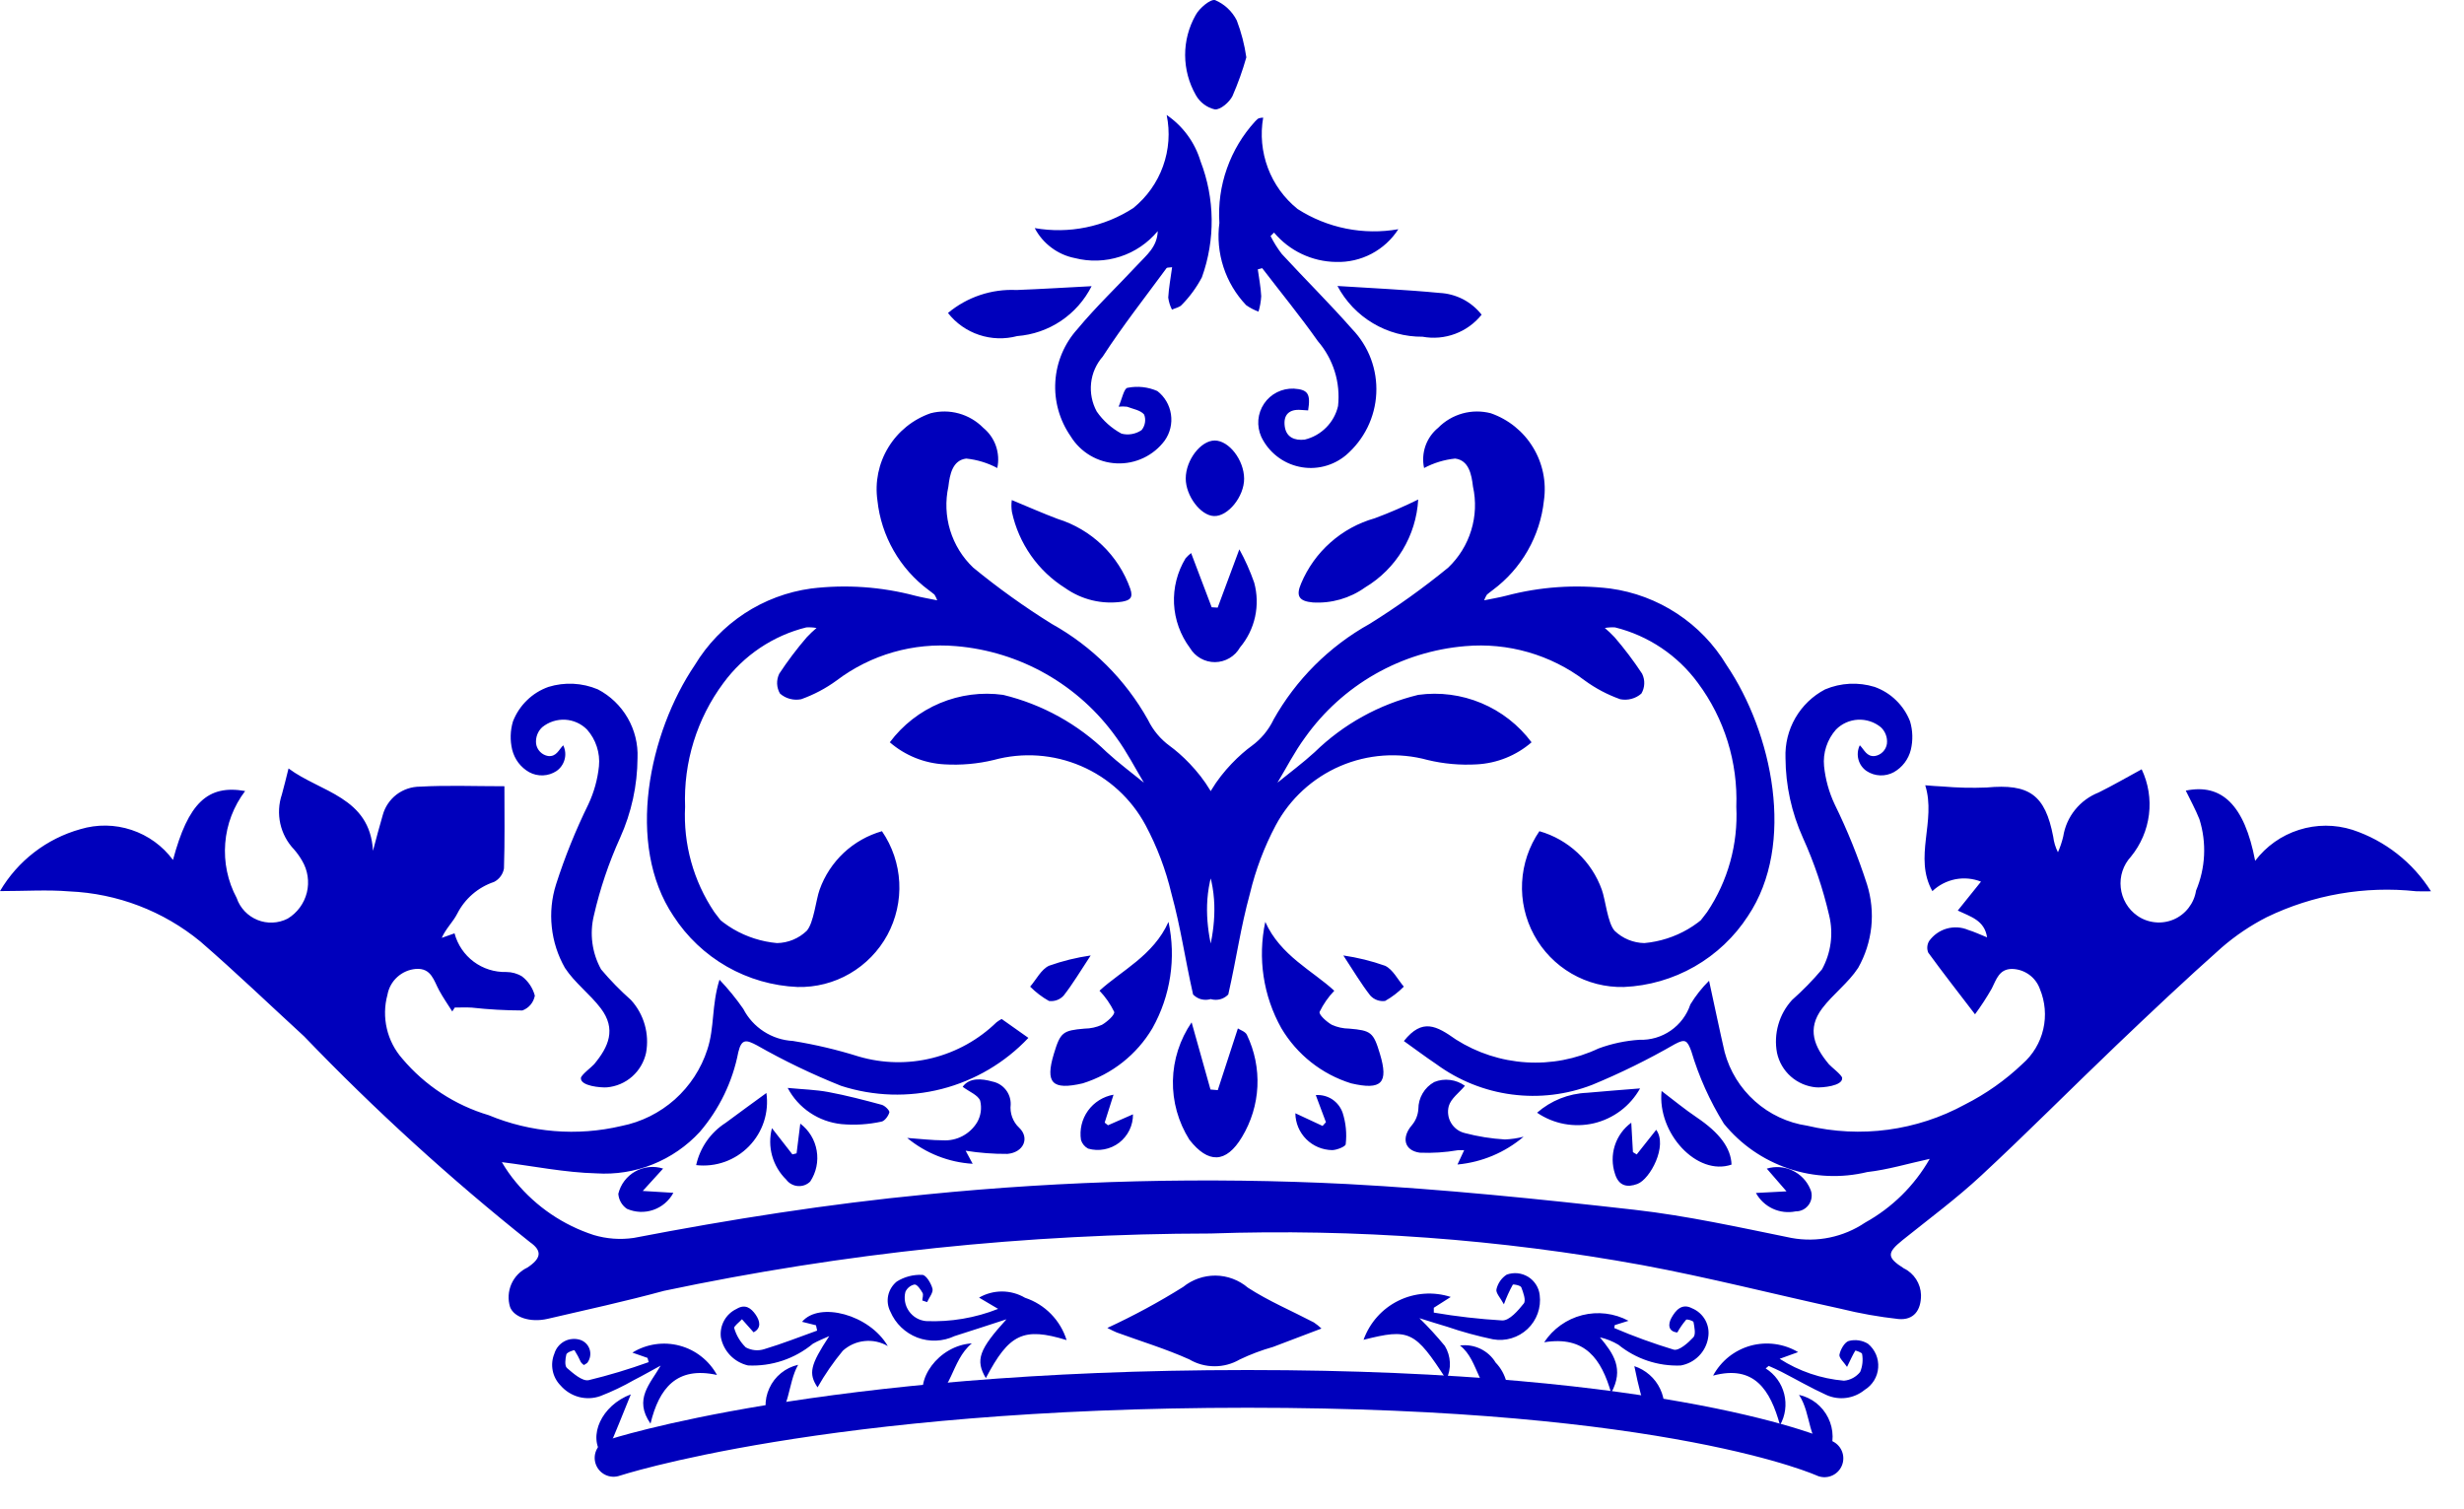 <svg width="49" height="30" viewBox="0 0 49 30" fill="none" xmlns="http://www.w3.org/2000/svg">
<path d="M27.918 20.702C28.126 20.85 28.341 21.012 28.564 21.162C29.005 21.485 29.52 21.693 30.062 21.764C30.604 21.836 31.155 21.77 31.665 21.572C32.229 21.339 32.777 21.069 33.306 20.764C33.513 20.653 33.553 20.687 33.633 20.901C33.784 21.409 34.002 21.895 34.282 22.346C34.618 22.759 35.064 23.068 35.569 23.238C36.073 23.409 36.616 23.432 37.133 23.307C37.542 23.261 37.942 23.139 38.375 23.045C38.072 23.577 37.627 24.015 37.091 24.312C36.661 24.602 36.134 24.712 35.623 24.617C34.59 24.407 33.555 24.177 32.51 24.058C30.608 23.843 28.701 23.647 26.791 23.545C24 23.404 21.203 23.474 18.423 23.752C16.466 23.941 14.531 24.246 12.602 24.617C12.336 24.656 12.064 24.636 11.806 24.559C11.2 24.362 10.663 23.997 10.257 23.506C10.154 23.382 10.061 23.25 9.98 23.11C10.615 23.19 11.235 23.317 11.858 23.333C12.241 23.358 12.625 23.297 12.981 23.154C13.337 23.011 13.657 22.791 13.917 22.508C14.305 22.055 14.569 21.509 14.682 20.924C14.747 20.65 14.843 20.677 15.052 20.787C15.591 21.094 16.151 21.363 16.727 21.593C17.374 21.802 18.067 21.824 18.727 21.655C19.386 21.486 19.984 21.134 20.451 20.639L19.919 20.263C19.883 20.282 19.849 20.305 19.817 20.329C19.461 20.675 19.02 20.92 18.539 21.04C18.058 21.16 17.554 21.149 17.078 21.01C16.649 20.875 16.211 20.772 15.767 20.7C15.561 20.689 15.362 20.624 15.189 20.512C15.016 20.4 14.875 20.245 14.781 20.062C14.639 19.857 14.48 19.663 14.308 19.482C14.148 19.996 14.212 20.431 14.067 20.869C13.944 21.252 13.72 21.595 13.42 21.863C13.119 22.13 12.753 22.313 12.358 22.391C11.477 22.599 10.553 22.523 9.718 22.176C9.048 21.977 8.452 21.587 8.001 21.053C7.851 20.883 7.744 20.677 7.693 20.455C7.641 20.233 7.645 20.002 7.705 19.782C7.729 19.647 7.797 19.523 7.899 19.43C8.001 19.337 8.13 19.28 8.268 19.268C8.58 19.244 8.626 19.501 8.735 19.698C8.813 19.841 8.907 19.976 8.994 20.114L9.043 20.036C9.155 20.036 9.268 20.03 9.38 20.037C9.714 20.074 10.051 20.093 10.388 20.094C10.451 20.071 10.507 20.032 10.551 19.98C10.594 19.929 10.623 19.867 10.636 19.8C10.596 19.648 10.507 19.514 10.383 19.418C10.288 19.359 10.179 19.329 10.068 19.329C9.835 19.335 9.606 19.263 9.419 19.123C9.233 18.984 9.099 18.785 9.039 18.56L8.785 18.65C8.867 18.463 9.011 18.332 9.093 18.169C9.245 17.871 9.507 17.644 9.824 17.538C9.876 17.512 9.92 17.474 9.955 17.427C9.989 17.381 10.012 17.328 10.022 17.271C10.04 16.73 10.031 16.188 10.031 15.635C9.432 15.635 8.891 15.613 8.354 15.643C8.185 15.643 8.021 15.698 7.886 15.8C7.752 15.903 7.655 16.047 7.611 16.21C7.541 16.445 7.481 16.682 7.417 16.919C7.358 15.846 6.37 15.754 5.738 15.281C5.69 15.467 5.653 15.633 5.606 15.797C5.542 15.985 5.532 16.186 5.574 16.379C5.617 16.572 5.712 16.75 5.849 16.893C5.908 16.961 5.961 17.035 6.006 17.113C6.121 17.305 6.155 17.534 6.102 17.75C6.048 17.966 5.911 18.153 5.72 18.268C5.628 18.315 5.526 18.342 5.423 18.346C5.319 18.351 5.216 18.333 5.12 18.294C5.024 18.255 4.937 18.196 4.866 18.121C4.795 18.046 4.74 17.956 4.707 17.858C4.528 17.524 4.449 17.147 4.479 16.769C4.508 16.392 4.646 16.032 4.875 15.73C4.131 15.599 3.744 15.965 3.44 17.101C3.234 16.822 2.946 16.613 2.616 16.504C2.287 16.394 1.931 16.389 1.598 16.489C0.926 16.677 0.354 17.118 0 17.72C0.497 17.72 0.941 17.69 1.38 17.726C2.334 17.767 3.248 18.117 3.985 18.723C4.689 19.333 5.361 19.979 6.048 20.609C7.453 22.071 8.953 23.438 10.539 24.701C10.79 24.876 10.761 25.026 10.489 25.206C10.347 25.273 10.234 25.389 10.17 25.533C10.107 25.677 10.097 25.839 10.143 25.99C10.218 26.194 10.543 26.306 10.89 26.226C11.663 26.047 12.439 25.877 13.205 25.669C16.779 24.915 20.422 24.533 24.075 24.529C26.949 24.43 29.826 24.641 32.655 25.157C33.979 25.403 35.286 25.738 36.602 26.025C36.981 26.119 37.366 26.187 37.755 26.23C38.058 26.256 38.204 26.056 38.202 25.752C38.199 25.641 38.165 25.532 38.105 25.439C38.045 25.346 37.96 25.27 37.86 25.222C37.518 25.005 37.521 24.913 37.838 24.658C38.363 24.237 38.906 23.835 39.398 23.378C40.311 22.531 41.188 21.645 42.089 20.785C42.778 20.128 43.471 19.473 44.183 18.841C44.456 18.605 44.757 18.402 45.079 18.238C46.001 17.792 47.03 17.614 48.048 17.723C48.129 17.728 48.21 17.724 48.343 17.724C47.981 17.148 47.429 16.716 46.783 16.502C46.436 16.392 46.064 16.392 45.717 16.503C45.37 16.613 45.066 16.828 44.847 17.118C44.635 16.004 44.18 15.575 43.467 15.722C43.556 15.907 43.66 16.093 43.738 16.29C43.885 16.756 43.861 17.26 43.671 17.711C43.652 17.837 43.6 17.955 43.522 18.055C43.444 18.156 43.342 18.235 43.225 18.285C43.108 18.334 42.98 18.354 42.854 18.34C42.727 18.327 42.606 18.282 42.502 18.209C42.411 18.145 42.334 18.062 42.278 17.966C42.221 17.869 42.186 17.762 42.174 17.651C42.162 17.54 42.173 17.428 42.208 17.322C42.243 17.216 42.3 17.118 42.376 17.036C42.572 16.796 42.697 16.506 42.735 16.198C42.773 15.89 42.723 15.578 42.59 15.298C42.295 15.458 42.02 15.618 41.735 15.759C41.552 15.831 41.39 15.949 41.266 16.103C41.142 16.256 41.061 16.439 41.03 16.634C41.005 16.742 40.969 16.847 40.925 16.948C40.876 16.851 40.844 16.746 40.831 16.638C40.671 15.804 40.354 15.581 39.507 15.66C39.216 15.672 38.925 15.665 38.634 15.64C38.53 15.637 38.425 15.626 38.286 15.616C38.51 16.331 38.049 17.046 38.428 17.721C38.554 17.601 38.713 17.519 38.884 17.485C39.055 17.452 39.233 17.468 39.395 17.532L38.933 18.107C39.189 18.23 39.464 18.299 39.516 18.64C39.367 18.58 39.257 18.528 39.142 18.493C39.007 18.435 38.855 18.426 38.713 18.466C38.571 18.507 38.447 18.595 38.362 18.715C38.342 18.75 38.33 18.788 38.327 18.828C38.324 18.868 38.331 18.908 38.346 18.944C38.635 19.341 38.937 19.727 39.276 20.17C39.397 20.005 39.509 19.834 39.61 19.656C39.701 19.474 39.757 19.269 40.011 19.268C40.133 19.27 40.252 19.31 40.351 19.381C40.45 19.452 40.525 19.552 40.566 19.667C40.671 19.92 40.695 20.2 40.633 20.467C40.571 20.735 40.426 20.976 40.22 21.156C39.88 21.48 39.494 21.752 39.075 21.964C38.117 22.487 36.999 22.637 35.937 22.385C35.551 22.328 35.19 22.158 34.899 21.898C34.607 21.638 34.398 21.299 34.297 20.922C34.196 20.484 34.105 20.043 33.987 19.503C33.844 19.644 33.719 19.803 33.615 19.974C33.545 20.185 33.408 20.367 33.225 20.494C33.043 20.62 32.825 20.685 32.602 20.677C32.324 20.695 32.05 20.753 31.788 20.85C31.339 21.062 30.844 21.157 30.348 21.125C29.853 21.094 29.373 20.938 28.954 20.672C28.565 20.398 28.286 20.241 27.918 20.702ZM13.916 17.853C14.09 18.107 14.318 18.32 14.583 18.476C14.848 18.631 15.145 18.726 15.452 18.754C15.672 18.75 15.884 18.663 16.043 18.51C16.183 18.354 16.227 17.888 16.299 17.692C16.398 17.413 16.563 17.163 16.778 16.96C16.994 16.758 17.255 16.61 17.539 16.529C17.745 16.83 17.864 17.181 17.883 17.545C17.902 17.909 17.82 18.271 17.647 18.592C17.473 18.912 17.214 19.178 16.899 19.361C16.584 19.544 16.224 19.636 15.86 19.627C15.365 19.606 14.883 19.466 14.454 19.221C14.025 18.975 13.661 18.631 13.392 18.215C12.433 16.787 12.908 14.567 13.818 13.224C14.066 12.814 14.402 12.464 14.802 12.201C15.202 11.938 15.656 11.768 16.131 11.703C16.824 11.619 17.527 11.668 18.202 11.847C18.333 11.881 18.468 11.903 18.638 11.938C18.624 11.898 18.605 11.86 18.583 11.824C18.546 11.791 18.504 11.764 18.466 11.733C18.183 11.523 17.946 11.256 17.771 10.949C17.596 10.643 17.486 10.304 17.449 9.953C17.396 9.586 17.473 9.212 17.666 8.896C17.859 8.579 18.155 8.34 18.506 8.218C18.69 8.17 18.884 8.171 19.068 8.222C19.252 8.273 19.419 8.371 19.553 8.507C19.668 8.601 19.756 8.726 19.805 8.867C19.854 9.009 19.864 9.161 19.832 9.307C19.641 9.205 19.431 9.141 19.215 9.119C18.943 9.152 18.888 9.433 18.86 9.675C18.797 9.964 18.809 10.264 18.895 10.546C18.982 10.829 19.139 11.084 19.354 11.288C19.85 11.694 20.371 12.068 20.915 12.406C21.718 12.853 22.381 13.514 22.829 14.315L22.831 14.319C22.93 14.522 23.077 14.698 23.26 14.832C23.715 15.161 24.635 16.126 24.225 17.036C23.626 18.365 24.456 19.544 24.225 19.776C24.192 19.809 24.154 19.836 24.111 19.855C24.068 19.873 24.022 19.882 23.976 19.882C23.929 19.882 23.883 19.873 23.84 19.855C23.797 19.836 23.759 19.809 23.726 19.776C23.555 19.015 23.486 18.469 23.295 17.767C23.183 17.296 23.011 16.841 22.783 16.413C22.501 15.886 22.049 15.47 21.5 15.234C20.951 14.998 20.338 14.955 19.761 15.113C19.442 15.19 19.113 15.219 18.785 15.2C18.383 15.179 18 15.025 17.695 14.761C17.952 14.417 18.297 14.148 18.693 13.982C19.09 13.816 19.523 13.759 19.949 13.818C20.726 14.006 21.438 14.4 22.01 14.958C22.245 15.174 22.503 15.364 22.748 15.564C22.574 15.276 22.41 14.952 22.198 14.663C21.831 14.148 21.356 13.719 20.806 13.405C20.257 13.092 19.646 12.902 19.015 12.849C18.165 12.774 17.318 13.017 16.637 13.532C16.421 13.69 16.183 13.815 15.932 13.905C15.858 13.919 15.781 13.917 15.708 13.897C15.635 13.878 15.568 13.842 15.511 13.792C15.476 13.733 15.457 13.665 15.454 13.597C15.452 13.528 15.466 13.46 15.496 13.398C15.663 13.144 15.846 12.902 16.044 12.672C16.105 12.607 16.17 12.545 16.238 12.488C16.171 12.476 16.103 12.472 16.035 12.476C15.373 12.64 14.79 13.032 14.386 13.582C13.859 14.291 13.59 15.16 13.624 16.043C13.586 16.785 13.79 17.519 14.204 18.136C14.413 18.42 14.759 18.779 14.261 18.53L13.916 17.853ZM33.891 18.53C33.393 18.779 33.739 18.42 33.949 18.136C34.363 17.519 34.566 16.785 34.529 16.043C34.562 15.16 34.293 14.291 33.766 13.582C33.363 13.032 32.779 12.64 32.117 12.476C32.049 12.472 31.981 12.476 31.914 12.488C31.982 12.545 32.047 12.607 32.108 12.672C32.306 12.902 32.489 13.144 32.656 13.398C32.686 13.46 32.701 13.528 32.698 13.597C32.696 13.665 32.676 13.733 32.641 13.792C32.585 13.842 32.517 13.878 32.444 13.897C32.371 13.917 32.295 13.919 32.221 13.905C31.969 13.815 31.731 13.69 31.515 13.532C30.835 13.017 29.987 12.774 29.137 12.849C28.507 12.902 27.895 13.092 27.346 13.405C26.796 13.719 26.322 14.148 25.955 14.663C25.742 14.952 25.578 15.276 25.404 15.564C25.649 15.364 25.907 15.174 26.143 14.958C26.715 14.4 27.427 14.006 28.203 13.818C28.629 13.759 29.063 13.816 29.459 13.982C29.856 14.148 30.2 14.417 30.457 14.761C30.153 15.025 29.769 15.179 29.367 15.2C29.039 15.219 28.71 15.19 28.391 15.113C27.815 14.955 27.202 14.998 26.652 15.234C26.104 15.47 25.651 15.886 25.369 16.413C25.142 16.841 24.97 17.296 24.857 17.767C24.666 18.469 24.598 19.015 24.426 19.776C24.394 19.809 24.355 19.836 24.312 19.855C24.27 19.873 24.224 19.882 24.177 19.882C24.13 19.882 24.084 19.873 24.041 19.855C23.999 19.836 23.96 19.809 23.928 19.776C23.697 19.544 24.527 18.365 23.928 17.036C23.518 16.126 24.437 15.161 24.893 14.832C25.076 14.698 25.223 14.522 25.322 14.319L25.323 14.315C25.772 13.514 26.434 12.853 27.237 12.406C27.781 12.067 28.303 11.694 28.799 11.288C29.013 11.084 29.171 10.829 29.257 10.546C29.344 10.264 29.356 9.964 29.292 9.675C29.264 9.433 29.209 9.152 28.937 9.119C28.721 9.141 28.512 9.205 28.32 9.307C28.288 9.161 28.298 9.008 28.347 8.867C28.397 8.726 28.484 8.601 28.6 8.507C28.733 8.371 28.901 8.273 29.084 8.222C29.268 8.171 29.462 8.17 29.647 8.218C29.997 8.34 30.294 8.579 30.486 8.896C30.679 9.212 30.756 9.586 30.703 9.953C30.666 10.304 30.556 10.643 30.381 10.949C30.206 11.256 29.969 11.523 29.686 11.733C29.648 11.764 29.607 11.791 29.57 11.824C29.547 11.86 29.529 11.898 29.514 11.938C29.685 11.903 29.819 11.881 29.95 11.847C30.625 11.668 31.328 11.619 32.021 11.703C32.496 11.768 32.95 11.938 33.35 12.201C33.751 12.464 34.087 12.814 34.334 13.224C35.244 14.567 35.719 16.787 34.761 18.215C34.492 18.631 34.127 18.975 33.698 19.221C33.269 19.466 32.787 19.606 32.293 19.627C31.928 19.636 31.569 19.544 31.253 19.361C30.938 19.178 30.679 18.912 30.506 18.592C30.332 18.271 30.25 17.909 30.269 17.545C30.288 17.181 30.407 16.83 30.613 16.529C30.898 16.61 31.158 16.758 31.374 16.96C31.59 17.163 31.754 17.413 31.854 17.692C31.926 17.888 31.969 18.354 32.109 18.51C32.269 18.663 32.48 18.75 32.701 18.754C33.007 18.726 33.304 18.631 33.569 18.476C33.835 18.32 34.063 18.107 34.236 17.853L33.891 18.53ZM26.014 8.161C26.067 7.828 26.009 7.746 25.727 7.728C25.612 7.724 25.497 7.749 25.394 7.801C25.291 7.853 25.202 7.931 25.138 8.027C25.073 8.123 25.034 8.234 25.024 8.349C25.015 8.464 25.035 8.58 25.082 8.686C25.154 8.836 25.259 8.968 25.39 9.071C25.52 9.174 25.672 9.246 25.835 9.281C25.998 9.317 26.166 9.314 26.328 9.274C26.489 9.234 26.639 9.158 26.767 9.051C26.945 8.898 27.091 8.71 27.195 8.499C27.298 8.289 27.358 8.059 27.369 7.824C27.381 7.589 27.344 7.354 27.262 7.134C27.179 6.914 27.052 6.713 26.889 6.544C26.439 6.032 25.952 5.552 25.49 5.05C25.405 4.939 25.33 4.82 25.267 4.694L25.336 4.625C25.488 4.805 25.676 4.951 25.888 5.051C26.101 5.152 26.333 5.206 26.568 5.209C26.814 5.217 27.057 5.161 27.274 5.047C27.491 4.933 27.675 4.765 27.808 4.558C27.113 4.68 26.398 4.537 25.804 4.156C25.538 3.942 25.334 3.661 25.214 3.341C25.094 3.021 25.061 2.675 25.12 2.339C25.089 2.34 25.057 2.345 25.027 2.354C25.003 2.371 24.98 2.392 24.96 2.414C24.712 2.685 24.521 3.004 24.399 3.351C24.276 3.698 24.225 4.066 24.249 4.434C24.21 4.729 24.238 5.028 24.33 5.311C24.422 5.594 24.576 5.852 24.781 6.068C24.857 6.122 24.94 6.165 25.027 6.197C25.057 6.097 25.075 5.995 25.081 5.891C25.073 5.712 25.037 5.534 25.013 5.356L25.101 5.333C25.471 5.816 25.858 6.288 26.208 6.785C26.36 6.961 26.474 7.166 26.543 7.388C26.612 7.609 26.634 7.843 26.609 8.074C26.572 8.236 26.49 8.384 26.372 8.502C26.255 8.62 26.108 8.703 25.946 8.742C25.747 8.765 25.575 8.697 25.548 8.472C25.52 8.246 25.639 8.133 25.872 8.152C25.92 8.156 25.968 8.159 26.014 8.161ZM23.023 4.596C23.014 4.91 22.798 5.075 22.624 5.263C22.225 5.691 21.799 6.095 21.426 6.544C21.166 6.832 21.011 7.199 20.987 7.586C20.962 7.973 21.07 8.356 21.291 8.675C21.387 8.832 21.521 8.964 21.68 9.058C21.839 9.152 22.019 9.206 22.203 9.214C22.388 9.223 22.572 9.186 22.739 9.107C22.906 9.028 23.051 8.91 23.161 8.762C23.269 8.61 23.314 8.423 23.286 8.239C23.259 8.055 23.162 7.889 23.015 7.776C22.828 7.694 22.622 7.672 22.422 7.712C22.352 7.722 22.312 7.936 22.245 8.087C22.301 8.081 22.357 8.082 22.413 8.088C22.532 8.134 22.683 8.157 22.753 8.244C22.773 8.295 22.778 8.351 22.769 8.405C22.76 8.459 22.737 8.51 22.703 8.552C22.645 8.592 22.579 8.619 22.51 8.631C22.441 8.644 22.37 8.641 22.302 8.623C22.106 8.517 21.937 8.367 21.81 8.183C21.716 8.011 21.677 7.813 21.698 7.618C21.719 7.422 21.8 7.238 21.93 7.09C22.322 6.484 22.771 5.914 23.199 5.331C23.21 5.317 23.248 5.323 23.309 5.314C23.28 5.528 23.243 5.722 23.232 5.918C23.243 6.001 23.268 6.082 23.306 6.157C23.373 6.126 23.46 6.112 23.503 6.06C23.662 5.899 23.796 5.714 23.902 5.513C24.17 4.766 24.16 3.947 23.874 3.206C23.762 2.832 23.524 2.507 23.201 2.287C23.271 2.626 23.246 2.979 23.128 3.306C23.011 3.632 22.806 3.92 22.536 4.138C21.957 4.513 21.257 4.655 20.577 4.536C20.657 4.689 20.77 4.821 20.908 4.924C21.046 5.028 21.205 5.099 21.374 5.132C21.671 5.208 21.984 5.198 22.276 5.103C22.568 5.009 22.827 4.832 23.023 4.596V4.596ZM22.021 26.407C22.105 26.448 22.154 26.477 22.205 26.496C22.688 26.673 23.182 26.822 23.65 27.032C23.802 27.122 23.975 27.169 24.151 27.169C24.328 27.17 24.501 27.123 24.653 27.035C24.867 26.932 25.09 26.849 25.318 26.784C25.626 26.669 25.933 26.551 26.279 26.419C26.232 26.374 26.181 26.333 26.127 26.297C25.689 26.068 25.229 25.874 24.817 25.607C24.637 25.454 24.41 25.369 24.175 25.366C23.94 25.364 23.711 25.444 23.528 25.592C23.044 25.895 22.54 26.167 22.021 26.407V26.407ZM25.162 18.332C25.008 19.052 25.121 19.804 25.481 20.446C25.792 20.971 26.286 21.362 26.868 21.543C27.478 21.685 27.616 21.536 27.442 20.958C27.313 20.527 27.266 20.492 26.831 20.455C26.712 20.454 26.594 20.428 26.485 20.379C26.382 20.32 26.224 20.179 26.242 20.121C26.317 19.967 26.416 19.825 26.534 19.702C26.108 19.307 25.459 19.001 25.162 18.332ZM21.865 19.701C21.984 19.825 22.082 19.967 22.157 20.121C22.175 20.179 22.017 20.32 21.914 20.379C21.805 20.428 21.688 20.454 21.568 20.455C21.134 20.492 21.087 20.527 20.957 20.958C20.783 21.536 20.922 21.684 21.532 21.543C22.113 21.362 22.608 20.971 22.918 20.446C23.278 19.804 23.392 19.052 23.237 18.332C22.94 19.001 22.292 19.307 21.865 19.701ZM23.697 20.33C23.463 20.672 23.333 21.075 23.325 21.49C23.317 21.904 23.431 22.312 23.652 22.663C24.024 23.139 24.381 23.141 24.699 22.61C24.882 22.306 24.988 21.962 25.005 21.607C25.022 21.253 24.95 20.899 24.797 20.58C24.769 20.515 24.664 20.483 24.617 20.451L24.217 21.678L24.072 21.666L23.697 20.33ZM20.121 9.944C20.11 10.024 20.111 10.104 20.124 10.183C20.191 10.493 20.32 10.787 20.502 11.047C20.684 11.307 20.917 11.527 21.186 11.696C21.514 11.927 21.918 12.023 22.315 11.965C22.462 11.938 22.542 11.896 22.477 11.707C22.361 11.379 22.169 11.082 21.918 10.841C21.667 10.6 21.363 10.421 21.031 10.318C20.73 10.205 20.436 10.074 20.121 9.944ZM28.203 9.933C27.921 10.072 27.633 10.197 27.339 10.306C27.012 10.398 26.711 10.563 26.458 10.788C26.204 11.012 26.005 11.292 25.874 11.604C25.766 11.854 25.835 11.955 26.105 11.98C26.476 12.003 26.844 11.898 27.146 11.682C27.452 11.499 27.708 11.244 27.892 10.939C28.076 10.634 28.183 10.289 28.203 9.933H28.203ZM23.687 10.998C23.647 11.03 23.61 11.064 23.577 11.102C23.412 11.374 23.332 11.688 23.347 12.006C23.363 12.323 23.473 12.629 23.663 12.884C23.714 12.97 23.788 13.043 23.875 13.092C23.963 13.142 24.063 13.168 24.163 13.167C24.264 13.166 24.363 13.138 24.45 13.087C24.537 13.036 24.609 12.963 24.659 12.875C24.807 12.699 24.91 12.49 24.959 12.265C25.008 12.04 25.002 11.807 24.941 11.585C24.861 11.357 24.763 11.136 24.646 10.924L24.215 12.083L24.096 12.076L23.687 10.998ZM20.015 26.235C19.472 26.834 19.39 27.044 19.605 27.405C20.067 26.524 20.353 26.385 21.211 26.649C21.15 26.453 21.043 26.275 20.899 26.128C20.756 25.982 20.579 25.872 20.384 25.807C20.246 25.726 20.088 25.683 19.928 25.682C19.767 25.682 19.609 25.724 19.47 25.804L19.849 26.028C19.393 26.209 18.904 26.291 18.415 26.271C18.348 26.264 18.283 26.244 18.224 26.21C18.166 26.176 18.116 26.13 18.077 26.075C18.038 26.02 18.011 25.957 17.999 25.891C17.986 25.825 17.989 25.756 18.005 25.691C18.021 25.654 18.046 25.62 18.078 25.595C18.11 25.569 18.148 25.551 18.188 25.543C18.241 25.543 18.307 25.642 18.346 25.71C18.367 25.747 18.344 25.81 18.341 25.861L18.437 25.893C18.476 25.804 18.562 25.703 18.544 25.628C18.517 25.521 18.416 25.354 18.343 25.352C18.164 25.343 17.985 25.389 17.833 25.485C17.747 25.555 17.687 25.652 17.663 25.761C17.64 25.869 17.655 25.983 17.706 26.082C17.756 26.199 17.829 26.306 17.921 26.394C18.013 26.483 18.122 26.552 18.241 26.598C18.36 26.643 18.488 26.664 18.615 26.659C18.743 26.654 18.868 26.623 18.983 26.569C19.328 26.461 19.671 26.346 20.015 26.235ZM29.907 25.937C29.956 25.803 30.015 25.672 30.084 25.547C30.094 25.532 30.239 25.562 30.253 25.599C30.292 25.701 30.35 25.86 30.303 25.92C30.19 26.062 30.019 26.261 29.875 26.258C29.418 26.231 28.963 26.179 28.513 26.102L28.513 26.006L28.85 25.791C28.507 25.68 28.134 25.706 27.81 25.865C27.486 26.024 27.238 26.303 27.116 26.643C28.027 26.413 28.137 26.463 28.763 27.432C28.814 27.326 28.838 27.21 28.833 27.094C28.827 26.977 28.793 26.863 28.732 26.764C28.573 26.571 28.405 26.387 28.227 26.213C28.463 26.286 28.618 26.337 28.775 26.382C29.075 26.485 29.38 26.568 29.69 26.633C29.813 26.655 29.939 26.648 30.058 26.612C30.177 26.576 30.287 26.513 30.377 26.428C30.468 26.342 30.537 26.236 30.579 26.119C30.621 26.002 30.635 25.876 30.619 25.753C30.611 25.679 30.586 25.608 30.546 25.546C30.506 25.483 30.453 25.43 30.39 25.391C30.326 25.352 30.255 25.328 30.182 25.32C30.108 25.312 30.033 25.322 29.963 25.347C29.86 25.413 29.787 25.518 29.759 25.638C29.742 25.712 29.84 25.811 29.907 25.937H29.907ZM24.785 1.14C24.749 0.889 24.685 0.643 24.595 0.406C24.504 0.226 24.352 0.083 24.166 0.003C24.076 -0.027 23.85 0.162 23.777 0.3C23.639 0.543 23.567 0.818 23.568 1.097C23.569 1.376 23.643 1.651 23.782 1.893C23.822 1.964 23.876 2.026 23.941 2.074C24.006 2.123 24.08 2.158 24.16 2.176C24.271 2.185 24.447 2.034 24.509 1.911C24.618 1.661 24.711 1.403 24.785 1.14V1.14ZM18.852 6.224C19.011 6.427 19.227 6.579 19.472 6.66C19.717 6.742 19.98 6.749 20.229 6.683C20.54 6.659 20.84 6.555 21.099 6.381C21.358 6.207 21.567 5.97 21.708 5.691C21.209 5.717 20.712 5.748 20.215 5.767C19.719 5.743 19.233 5.906 18.852 6.224V6.224ZM26.597 5.687C26.76 5.994 27.004 6.25 27.303 6.428C27.601 6.606 27.943 6.699 28.29 6.696C28.507 6.736 28.731 6.716 28.937 6.639C29.144 6.562 29.326 6.43 29.464 6.258C29.364 6.13 29.237 6.025 29.093 5.95C28.948 5.876 28.79 5.833 28.627 5.825C27.953 5.76 27.275 5.731 26.597 5.687V5.687ZM35.113 27.212L35.173 27.162C35.256 27.2 35.341 27.235 35.422 27.277C35.721 27.431 36.014 27.601 36.32 27.74C36.444 27.796 36.581 27.816 36.715 27.798C36.85 27.78 36.976 27.725 37.081 27.639C37.158 27.592 37.222 27.527 37.269 27.451C37.316 27.374 37.344 27.287 37.35 27.197C37.357 27.108 37.342 27.018 37.307 26.935C37.271 26.852 37.217 26.779 37.148 26.722C37.091 26.687 37.028 26.664 36.962 26.655C36.897 26.645 36.83 26.649 36.765 26.666C36.681 26.692 36.601 26.835 36.58 26.938C36.568 27.002 36.669 27.089 36.731 27.182C36.802 27.035 36.844 26.942 36.896 26.857C36.899 26.852 37.03 26.898 37.03 26.923C37.052 27.044 37.039 27.168 36.992 27.282C36.953 27.331 36.904 27.372 36.849 27.402C36.793 27.432 36.732 27.451 36.669 27.456C36.214 27.417 35.776 27.268 35.391 27.021L35.758 26.888C35.618 26.804 35.461 26.75 35.299 26.728C35.136 26.706 34.971 26.717 34.813 26.76C34.655 26.804 34.508 26.879 34.379 26.981C34.251 27.084 34.145 27.211 34.067 27.355C34.888 27.135 35.205 27.64 35.398 28.34C35.505 28.152 35.534 27.929 35.481 27.719C35.428 27.509 35.296 27.327 35.113 27.212V27.212ZM12.877 27.003L12.9 27.087C12.508 27.228 12.11 27.348 11.705 27.446C11.58 27.471 11.4 27.312 11.274 27.203C11.226 27.161 11.241 27.019 11.263 26.932C11.274 26.892 11.416 26.841 11.425 26.852C11.473 26.927 11.515 27.006 11.552 27.088C11.569 27.11 11.588 27.129 11.611 27.145C11.642 27.123 11.676 27.112 11.687 27.09C11.713 27.052 11.73 27.01 11.736 26.965C11.743 26.92 11.739 26.874 11.725 26.831C11.711 26.788 11.687 26.749 11.655 26.716C11.623 26.684 11.584 26.66 11.541 26.645C11.489 26.628 11.435 26.622 11.38 26.627C11.326 26.631 11.273 26.647 11.225 26.672C11.177 26.698 11.134 26.733 11.1 26.775C11.065 26.817 11.04 26.866 11.024 26.919C10.98 27.025 10.969 27.142 10.991 27.255C11.013 27.368 11.068 27.471 11.149 27.553C11.245 27.663 11.371 27.742 11.512 27.78C11.653 27.817 11.802 27.811 11.939 27.762C12.17 27.673 12.393 27.566 12.608 27.443C12.787 27.352 12.961 27.252 13.138 27.156C12.931 27.519 12.597 27.823 12.936 28.31C13.107 27.604 13.458 27.166 14.258 27.342C14.18 27.2 14.074 27.074 13.945 26.974C13.817 26.873 13.67 26.8 13.513 26.759C13.355 26.717 13.191 26.708 13.03 26.732C12.869 26.756 12.714 26.812 12.576 26.898L12.877 27.003ZM30.708 26.692C31.525 26.559 31.847 27.029 32.04 27.699C32.304 27.221 32.083 26.914 31.817 26.594C31.946 26.623 32.07 26.673 32.184 26.741C32.533 27.024 32.973 27.171 33.422 27.154C33.56 27.13 33.687 27.064 33.785 26.964C33.883 26.865 33.948 26.737 33.969 26.599C33.99 26.479 33.97 26.357 33.912 26.251C33.853 26.145 33.76 26.062 33.648 26.016C33.444 25.909 33.321 26.06 33.24 26.204C33.168 26.332 33.172 26.48 33.356 26.497C33.406 26.407 33.464 26.323 33.531 26.244C33.548 26.226 33.673 26.266 33.678 26.291C33.696 26.392 33.727 26.537 33.675 26.593C33.57 26.706 33.389 26.866 33.284 26.839C32.882 26.717 32.487 26.574 32.102 26.409L32.111 26.351L32.385 26.265C32.103 26.114 31.774 26.074 31.464 26.153C31.154 26.232 30.884 26.425 30.708 26.692V26.692ZM16.227 26.354L16.25 26.46C15.901 26.585 15.556 26.722 15.201 26.828C15.14 26.848 15.076 26.855 15.012 26.849C14.949 26.843 14.887 26.824 14.831 26.794C14.722 26.688 14.643 26.556 14.601 26.411C14.588 26.377 14.7 26.294 14.755 26.234L14.986 26.494C15.147 26.41 15.113 26.266 15.025 26.14C14.938 26.017 14.822 25.922 14.647 26.029C14.543 26.078 14.457 26.158 14.401 26.259C14.345 26.36 14.322 26.475 14.335 26.59C14.36 26.726 14.425 26.852 14.521 26.952C14.617 27.052 14.741 27.122 14.876 27.153C15.345 27.175 15.805 27.021 16.166 26.721C16.269 26.662 16.382 26.619 16.491 26.569C16.111 27.146 16.074 27.313 16.258 27.589C16.404 27.332 16.572 27.088 16.761 26.86C16.881 26.752 17.032 26.684 17.193 26.668C17.354 26.651 17.516 26.686 17.655 26.768C17.291 26.139 16.291 25.877 15.95 26.285L16.227 26.354ZM19.203 22.883C19.478 22.927 19.756 22.948 20.034 22.946C20.358 22.917 20.481 22.628 20.267 22.425C20.204 22.367 20.157 22.294 20.128 22.214C20.099 22.134 20.089 22.048 20.099 21.963C20.102 21.857 20.067 21.753 20.001 21.67C19.935 21.587 19.842 21.529 19.738 21.508C19.519 21.446 19.274 21.427 19.144 21.612C19.278 21.712 19.45 21.776 19.492 21.889C19.528 22.035 19.506 22.19 19.43 22.32C19.36 22.435 19.26 22.529 19.14 22.592C19.021 22.655 18.887 22.684 18.752 22.676C18.534 22.676 18.315 22.648 18.041 22.629C18.41 22.934 18.865 23.114 19.343 23.143L19.203 22.883ZM28.984 23.157C29.469 23.112 29.928 22.919 30.299 22.604C30.177 22.636 30.052 22.654 29.927 22.659C29.656 22.643 29.388 22.6 29.126 22.531C29.07 22.517 29.017 22.492 28.97 22.457C28.924 22.422 28.885 22.379 28.856 22.329C28.826 22.279 28.807 22.224 28.8 22.166C28.792 22.109 28.796 22.051 28.811 21.995C28.854 21.844 29.019 21.728 29.132 21.592C29.045 21.529 28.944 21.489 28.837 21.476C28.73 21.462 28.622 21.476 28.522 21.517C28.426 21.57 28.346 21.647 28.291 21.742C28.235 21.836 28.206 21.944 28.206 22.053C28.199 22.17 28.155 22.282 28.08 22.372C27.869 22.614 27.918 22.877 28.233 22.922C28.487 22.933 28.742 22.916 28.993 22.873C29.03 22.87 29.067 22.872 29.117 22.872L28.984 23.157ZM23.58 9.516C23.58 9.859 23.874 10.251 24.14 10.262C24.42 10.275 24.744 9.872 24.741 9.517C24.738 9.147 24.441 8.762 24.158 8.76C23.879 8.759 23.58 9.149 23.58 9.516ZM33.043 21.695C32.954 22.532 33.747 23.395 34.434 23.159C34.423 22.826 34.191 22.524 33.743 22.221C33.502 22.059 33.276 21.872 33.043 21.695H33.043ZM15.664 21.634C15.769 21.833 15.922 22.003 16.109 22.128C16.296 22.254 16.511 22.331 16.735 22.354C17 22.378 17.267 22.361 17.526 22.305C17.59 22.296 17.666 22.194 17.686 22.121C17.696 22.086 17.599 21.987 17.535 21.97C17.184 21.875 16.831 21.783 16.474 21.716C16.222 21.669 15.963 21.663 15.664 21.634L15.664 21.634ZM30.567 22.127C30.731 22.239 30.916 22.315 31.11 22.351C31.305 22.387 31.505 22.382 31.698 22.337C31.89 22.291 32.071 22.206 32.229 22.087C32.387 21.968 32.518 21.817 32.615 21.644C32.266 21.672 31.912 21.699 31.559 21.731C31.193 21.746 30.843 21.886 30.567 22.127H30.567ZM13.844 23.169C14.036 23.191 14.23 23.169 14.413 23.104C14.595 23.039 14.759 22.933 14.894 22.795C15.029 22.656 15.131 22.489 15.191 22.305C15.251 22.122 15.268 21.926 15.241 21.735C14.98 21.926 14.703 22.125 14.43 22.329C14.281 22.424 14.154 22.547 14.053 22.691C13.953 22.835 13.882 22.997 13.844 23.169V23.169ZM32.44 22.326C32.285 22.439 32.17 22.599 32.112 22.783C32.054 22.966 32.056 23.163 32.117 23.345C32.192 23.585 32.358 23.619 32.561 23.544C32.817 23.449 33.168 22.783 32.936 22.467L32.548 22.957L32.473 22.911L32.44 22.326ZM15.351 22.434C15.304 22.615 15.305 22.805 15.355 22.984C15.405 23.164 15.502 23.327 15.635 23.457C15.662 23.494 15.696 23.524 15.736 23.546C15.776 23.568 15.82 23.582 15.865 23.585C15.91 23.589 15.956 23.583 15.998 23.568C16.041 23.552 16.08 23.528 16.112 23.496C16.232 23.315 16.278 23.095 16.241 22.881C16.205 22.667 16.088 22.475 15.915 22.344L15.841 22.935L15.758 22.956L15.351 22.434ZM22.144 21.769C21.939 21.805 21.757 21.919 21.636 22.087C21.515 22.256 21.465 22.465 21.497 22.67C21.52 22.744 21.571 22.805 21.639 22.841C21.744 22.871 21.854 22.876 21.961 22.855C22.068 22.835 22.169 22.79 22.256 22.724C22.342 22.657 22.412 22.572 22.46 22.474C22.508 22.376 22.532 22.268 22.531 22.159L22.034 22.377L21.968 22.324L22.144 21.769ZM26.368 22.316L26.301 22.39L25.76 22.138C25.762 22.332 25.84 22.517 25.977 22.654C26.114 22.791 26.299 22.868 26.493 22.871C26.587 22.869 26.759 22.799 26.761 22.754C26.786 22.544 26.765 22.33 26.7 22.128C26.662 22.019 26.589 21.925 26.493 21.861C26.396 21.798 26.281 21.768 26.166 21.777L26.368 22.316ZM35.135 23.239L35.527 23.691L34.919 23.723C34.994 23.86 35.112 23.97 35.254 24.036C35.397 24.102 35.556 24.12 35.71 24.089C35.763 24.09 35.815 24.077 35.862 24.052C35.908 24.027 35.948 23.991 35.977 23.946C36.006 23.902 36.023 23.851 36.027 23.798C36.031 23.745 36.022 23.692 35.999 23.644C35.931 23.482 35.804 23.351 35.645 23.276C35.486 23.201 35.304 23.188 35.135 23.239V23.239ZM13.187 23.238C13.096 23.209 12.999 23.199 12.904 23.209C12.809 23.219 12.716 23.248 12.633 23.295C12.549 23.342 12.476 23.406 12.418 23.482C12.36 23.558 12.319 23.646 12.296 23.739C12.3 23.798 12.317 23.856 12.347 23.908C12.377 23.96 12.418 24.005 12.467 24.038C12.633 24.111 12.82 24.119 12.991 24.06C13.163 24.001 13.305 23.88 13.391 23.72L12.782 23.683L13.187 23.238ZM26.714 19C26.919 19.311 27.069 19.566 27.25 19.797C27.287 19.837 27.333 19.869 27.384 19.887C27.435 19.906 27.49 19.912 27.544 19.905C27.681 19.828 27.807 19.732 27.917 19.62C27.795 19.477 27.699 19.278 27.544 19.205C27.274 19.109 26.996 19.041 26.714 19H26.714ZM20.86 19.205C20.705 19.278 20.609 19.477 20.486 19.62C20.597 19.732 20.723 19.828 20.86 19.905C20.914 19.912 20.969 19.906 21.02 19.887C21.071 19.869 21.117 19.837 21.153 19.797C21.334 19.566 21.485 19.311 21.69 19C21.407 19.041 21.129 19.109 20.86 19.205H20.86ZM29.951 27.925C29.992 27.781 29.994 27.628 29.958 27.483C29.921 27.337 29.847 27.203 29.743 27.096C29.671 26.976 29.565 26.881 29.439 26.821C29.313 26.761 29.172 26.738 29.034 26.757C29.432 27.061 29.36 27.723 29.951 27.925ZM19.326 26.714C18.664 26.756 18.162 27.454 18.409 27.916C18.95 27.709 18.899 27.069 19.326 26.714ZM12.545 27.728C11.96 27.947 11.685 28.563 11.978 28.934C12.02 28.894 12.08 28.863 12.1 28.816C12.246 28.472 12.384 28.124 12.545 27.728ZM15.321 28.342C15.728 28.041 15.653 27.53 15.872 27.14C15.748 27.168 15.631 27.225 15.532 27.305C15.432 27.386 15.353 27.488 15.3 27.605C15.246 27.721 15.22 27.848 15.224 27.976C15.228 28.104 15.261 28.229 15.321 28.342H15.321ZM35.776 27.738C36.037 28.137 35.927 28.663 36.363 28.934C36.417 28.818 36.445 28.692 36.444 28.564C36.443 28.436 36.413 28.31 36.356 28.195C36.3 28.08 36.218 27.98 36.118 27.9C36.017 27.821 35.901 27.766 35.776 27.738H35.776ZM32.501 27.167C32.677 28.024 32.776 28.228 33.042 28.301C33.084 28.191 33.103 28.074 33.098 27.956C33.093 27.839 33.065 27.724 33.014 27.618C32.964 27.512 32.892 27.417 32.804 27.34C32.715 27.262 32.612 27.203 32.501 27.167H32.501ZM36.981 14.828C36.941 14.914 36.933 15.013 36.958 15.105C36.983 15.197 37.04 15.278 37.119 15.332C37.199 15.385 37.291 15.415 37.387 15.419C37.483 15.423 37.578 15.401 37.662 15.355C37.745 15.308 37.818 15.244 37.876 15.168C37.934 15.091 37.976 15.004 37.999 14.911C38.044 14.724 38.039 14.529 37.984 14.345C37.923 14.187 37.828 14.044 37.706 13.926C37.585 13.807 37.439 13.717 37.28 13.66C36.956 13.56 36.607 13.577 36.295 13.709C36.048 13.838 35.843 14.035 35.703 14.277C35.564 14.518 35.496 14.794 35.507 15.073C35.51 15.62 35.628 16.16 35.853 16.659C36.078 17.156 36.253 17.674 36.376 18.206C36.463 18.568 36.412 18.95 36.233 19.276C36.049 19.494 35.85 19.697 35.637 19.886C35.509 20.026 35.416 20.193 35.364 20.376C35.312 20.558 35.303 20.75 35.338 20.936C35.377 21.119 35.474 21.285 35.614 21.408C35.755 21.532 35.931 21.607 36.118 21.623C36.234 21.631 36.645 21.598 36.634 21.437C36.629 21.376 36.415 21.216 36.37 21.163C36.08 20.815 35.927 20.463 36.237 20.052C36.454 19.766 36.755 19.548 36.952 19.247C37.093 18.997 37.182 18.721 37.213 18.435C37.243 18.149 37.214 17.86 37.128 17.586C36.952 17.04 36.737 16.508 36.484 15.993C36.372 15.754 36.301 15.498 36.274 15.236C36.261 15.104 36.276 14.972 36.317 14.847C36.358 14.721 36.425 14.605 36.512 14.507C36.628 14.39 36.783 14.321 36.947 14.312C37.112 14.304 37.273 14.356 37.401 14.46C37.446 14.501 37.481 14.553 37.502 14.61C37.524 14.667 37.531 14.729 37.524 14.79C37.515 14.851 37.487 14.907 37.444 14.951C37.401 14.995 37.346 15.024 37.285 15.034C37.121 15.053 37.073 14.908 36.986 14.821L36.981 14.828ZM11.2 14.821C11.113 14.908 11.065 15.053 10.9 15.034C10.84 15.024 10.784 14.995 10.741 14.951C10.698 14.907 10.67 14.851 10.661 14.79C10.654 14.729 10.662 14.668 10.683 14.61C10.704 14.553 10.739 14.501 10.784 14.46C10.912 14.356 11.074 14.304 11.238 14.312C11.402 14.321 11.557 14.39 11.673 14.507C11.761 14.605 11.827 14.721 11.868 14.847C11.909 14.972 11.924 15.104 11.911 15.236C11.884 15.498 11.813 15.754 11.701 15.993C11.448 16.508 11.233 17.04 11.058 17.586C10.971 17.86 10.942 18.149 10.973 18.435C11.003 18.721 11.092 18.997 11.234 19.247C11.431 19.548 11.731 19.766 11.948 20.052C12.259 20.464 12.105 20.815 11.815 21.163C11.77 21.216 11.556 21.376 11.552 21.437C11.54 21.598 11.951 21.631 12.068 21.623C12.254 21.607 12.431 21.532 12.571 21.408C12.711 21.285 12.808 21.119 12.848 20.936C12.882 20.75 12.873 20.558 12.821 20.376C12.769 20.194 12.676 20.026 12.548 19.886C12.335 19.697 12.136 19.494 11.953 19.276C11.773 18.95 11.722 18.568 11.81 18.206C11.932 17.674 12.107 17.156 12.332 16.659C12.557 16.161 12.675 15.62 12.678 15.073C12.69 14.794 12.621 14.518 12.482 14.277C12.342 14.035 12.137 13.838 11.89 13.709C11.578 13.577 11.229 13.56 10.906 13.66C10.746 13.717 10.6 13.807 10.479 13.926C10.357 14.044 10.263 14.187 10.201 14.345C10.146 14.529 10.141 14.724 10.186 14.911C10.21 15.004 10.251 15.091 10.309 15.168C10.367 15.244 10.44 15.308 10.523 15.355C10.607 15.401 10.702 15.423 10.798 15.419C10.894 15.415 10.987 15.385 11.067 15.332C11.145 15.278 11.202 15.197 11.227 15.105C11.253 15.013 11.244 14.915 11.204 14.828L11.2 14.821Z" fill="#0000BC"/>
<path d="M12.201 28.991C12.201 28.991 16.348 27.619 24.808 27.619C33.269 27.619 36.282 29 36.282 29" stroke="#0000BC" stroke-width="0.75" stroke-miterlimit="10" stroke-linecap="round"/>
</svg>
